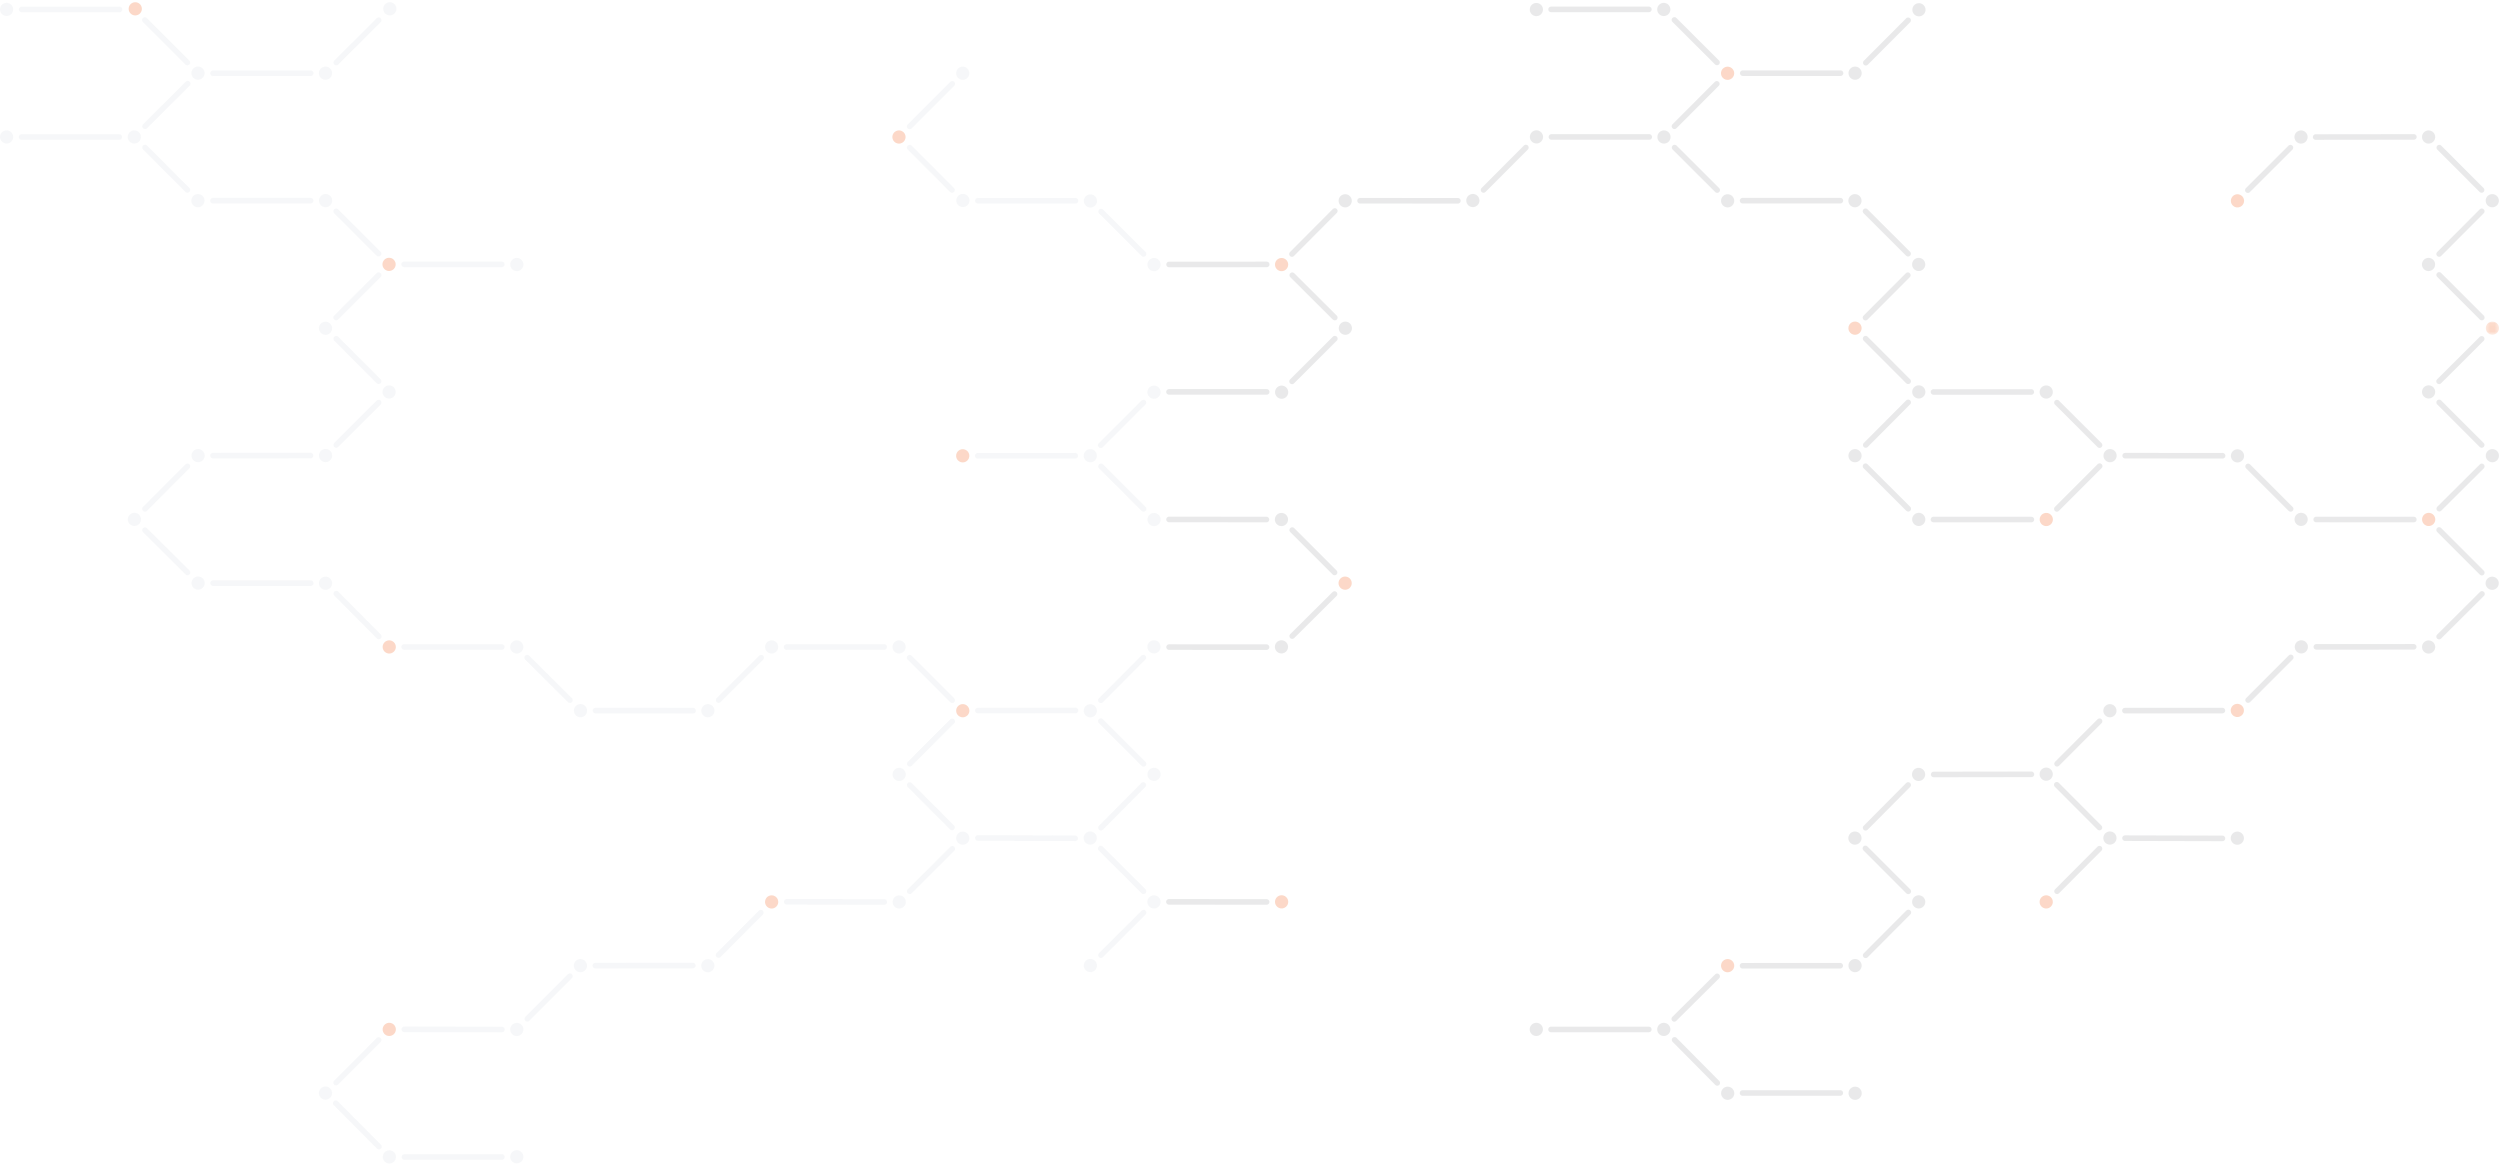 <svg xmlns="http://www.w3.org/2000/svg" xmlns:xlink="http://www.w3.org/1999/xlink" width="599" height="279" viewBox="0 0 599 279">
    <defs>
        <path id="a" d="M3.547.08v3.156H.392V.079h3.155z"/>
    </defs>
    <g fill="none" fill-rule="evenodd" opacity=".25">
        <path stroke="#DCE0E6" stroke-linecap="round" stroke-width="1.341" d="M263.824 50.688l10.164 10.156"/>
        <path stroke="#A7A9AC" stroke-linecap="round" stroke-width="1.341" d="M309.55 60.868l10.273-10.317"/>
        <path stroke="#DCE0E6" stroke-linecap="round" stroke-width="1.341" d="M5.181 32.838l23.396-.01M5.202 2.274l23.431-.008M34.711 4.801l10.178 10.18M34.753 30.26l10.222-10.212M34.752 35.346l10.149 10.167M51.03 48.083h23.397M51.04 17.559l23.413-.011M80.57 14.991L90.73 4.837M80.54 76.084l10.177-10.157M80.54 50.63L90.7 60.778M80.562 81.166l10.156 10.18M34.733 127.024l10.202 10.14M80.566 106.614l10.158-10.16M51.03 109.171l23.375-.021M51.052 139.72h23.397M34.733 121.933l10.18-10.205M96.83 155.015h23.406M80.572 142.23l10.19 10.26M142.678 170.253l23.385.02M126.317 157.575l10.238 10.18"/>
        <path stroke="#A7A9AC" stroke-linecap="round" stroke-width="1.341" d="M309.627 65.938l10.187 10.155"/>
        <path stroke="#DCE0E6" stroke-linecap="round" stroke-width="1.341" d="M172.185 167.734l10.198-10.16"/>
        <path stroke="#A7A9AC" stroke-linecap="round" stroke-width="1.341" d="M280.111 63.366l23.393-.009"/>
        <path stroke="#DCE0E6" stroke-linecap="round" stroke-width="1.341" d="M263.737 106.682l10.248-10.237M263.803 111.736l10.21 10.2M217.959 30.296l10.2-10.204M217.962 35.363L228.1 45.519M234.298 48.096l23.391.002"/>
        <path stroke="#A7A9AC" stroke-linecap="round" stroke-width="1.341" d="M309.612 127.004l10.153 10.157M309.612 152.41l10.147-10.08M280.112 155.044l23.346.009M280.105 124.461l23.34.02"/>
        <path stroke="#DCE0E6" stroke-linecap="round" stroke-width="1.341" d="M234.26 109.203l23.37-.012M217.95 157.575l10.198 10.2M263.763 167.796l10.182-10.237M263.79 198.325l10.151-10.24M263.79 228.853l10.207-10.184M217.992 182.993l10.156-10.159M188.464 155.035l23.385-.02M234.302 170.252l23.388-.026M263.763 172.786l10.235 10.236M263.737 203.314l10.26 10.237"/>
        <path stroke="#A7A9AC" stroke-linecap="round" stroke-width="1.341" d="M280.07 216.084l23.415.026"/>
        <path stroke="#DCE0E6" stroke-linecap="round" stroke-width="1.341" d="M80.449 264.326L90.79 274.73M96.872 246.63l23.384.041M142.637 231.371l23.364-.02M80.53 259.39l10.199-10.2M188.505 216.071l23.364.04M217.971 213.552l10.197-10.18M217.971 188.093l10.136 10.158M234.302 200.78l23.31.078M172.165 228.831l10.136-10.158M126.338 244.11l10.217-10.22M96.912 277.21h23.344M96.826 63.344h23.394"/>
        <path stroke="#A7A9AC" stroke-linecap="round" stroke-width="1.341" d="M280.091 93.897h23.405M309.578 91.38l10.248-10.238M325.872 48.097l23.44.014M371.728 32.815h23.429M355.46 45.516l10.14-10.167M446.977 50.614l10.2 10.18M554.833 32.836l23.53-.03M447.03 106.62l10.165-10.213M463.255 124.478l23.466.008M463.27 93.918h23.428M447.003 81.145l10.192 10.21M446.98 111.703l10.238 10.202M492.822 121.937l10.257-10.256M492.843 96.462l10.212 10.192M538.647 111.753l10.192 10.183M584.45 121.883l10.184-10.132M554.967 124.472l23.384.006M509.188 109.18l23.35.015M584.412 152.526l10.268-10.223M509.126 170.263l23.365-.009M554.994 154.986l23.334-.006M584.412 126.98l10.23 10.231M584.42 96.416l10.193 10.203M584.399 91.369l10.214-10.18M584.42 65.868l10.22 10.218M538.644 167.739l10.224-10.234M463.31 185.564l23.416-.035M492.869 183.001l10.186-10.197M446.95 203.281l10.275 10.284M492.804 188.034l10.222 10.254M447.006 198.337l10.189-10.258M492.862 213.55l10.18-10.212M417.512 231.398l23.407-.012M401.154 244.129l10.276-10.2M401.234 249.153l10.223 10.32M417.517 261.886l23.42-.008M371.628 246.657h23.428M447.013 228.895l10.23-10.267M584.42 60.858l10.208-10.231M584.45 35.37l10.138 10.148M538.583 45.565l10.204-10.185M509.155 200.821l23.342.059M417.525 48.076h23.429M371.64 2.253h23.429M417.566 17.532h23.428M401.203 30.256l10.141-10.167M447.05 15.03l10.141-10.167M446.975 76.107l10.14-10.168M401.237 35.361l10.2 10.182M401.192 4.776l10.2 10.181"/>
        <path fill="#DCE0E6" d="M33.761 32.816a1.578 1.578 0 1 1-3.156 0 1.578 1.578 0 0 1 3.156 0M3.163 32.818a1.578 1.578 0 1 1-3.156 0 1.578 1.578 0 0 1 3.156 0"/>
        <path fill="#F26522" d="M33.988 2.116a1.578 1.578 0 1 1-3.156 0 1.578 1.578 0 0 1 3.156 0"/>
        <path fill="#DCE0E6" d="M49.022 17.524a1.578 1.578 0 1 1-3.156 0 1.578 1.578 0 0 1 3.156 0M49.004 48.077a1.578 1.578 0 1 1-3.156 0 1.578 1.578 0 0 1 3.156 0M79.592 48.069a1.578 1.578 0 1 1-3.156 0 1.578 1.578 0 0 1 3.156 0"/>
        <path fill="#F26522" d="M94.799 63.344a1.578 1.578 0 1 1-3.157 0 1.578 1.578 0 0 1 3.157 0"/>
        <path fill="#DCE0E6" d="M125.405 63.38a1.578 1.578 0 1 1-3.156 0 1.578 1.578 0 0 1 3.156 0M79.568 17.536a1.578 1.578 0 1 1-3.156 0 1.578 1.578 0 0 1 3.156 0M94.984 2.116a1.578 1.578 0 1 1-3.156 0 1.578 1.578 0 0 1 3.156 0M79.58 109.151a1.578 1.578 0 1 1-3.156 0 1.578 1.578 0 0 1 3.156 0M49.044 109.168a1.578 1.578 0 1 1-3.156 0 1.578 1.578 0 0 1 3.156 0M94.805 93.916a1.578 1.578 0 1 1-3.156 0 1.578 1.578 0 0 1 3.156 0M33.785 124.448a1.578 1.578 0 1 1-3.156 0 1.578 1.578 0 0 1 3.156 0M49.044 139.711a1.578 1.578 0 1 1-3.156 0 1.578 1.578 0 0 1 3.156 0M79.58 139.745a1.578 1.578 0 1 1-3.156 0 1.578 1.578 0 0 1 3.156 0M125.392 155.008a1.578 1.578 0 1 1-3.156 0 1.578 1.578 0 0 1 3.156 0"/>
        <path fill="#F26522" d="M94.84 155.008a1.578 1.578 0 1 1-3.156 0 1.578 1.578 0 0 1 3.156 0"/>
        <path fill="#DCE0E6" d="M140.668 170.271a1.578 1.578 0 1 1-3.156 0 1.578 1.578 0 0 1 3.156 0"/>
        <path fill="#A7A9AC" d="M308.662 93.97a1.578 1.578 0 1 1-3.157 0 1.578 1.578 0 0 1 3.157 0M323.927 78.639a1.578 1.578 0 1 1-3.157 0 1.578 1.578 0 0 1 3.157 0"/>
        <path fill="#DCE0E6" d="M278.07 154.983a1.578 1.578 0 1 1-3.156 0 1.578 1.578 0 0 1 3.157 0M262.812 109.187a1.578 1.578 0 1 1-3.156 0 1.578 1.578 0 0 1 3.156 0M278.089 124.487a1.578 1.578 0 1 1-3.156 0 1.578 1.578 0 0 1 3.156 0M278.074 93.97a1.578 1.578 0 1 1-3.156 0 1.578 1.578 0 0 1 3.156 0"/>
        <path fill="#F26522" d="M308.647 63.394a1.578 1.578 0 1 1-3.156 0 1.578 1.578 0 0 1 3.156 0M216.972 32.828a1.578 1.578 0 1 1-3.156 0 1.578 1.578 0 0 1 3.156 0"/>
        <path fill="#DCE0E6" d="M232.251 17.545a1.578 1.578 0 1 1-3.156 0 1.578 1.578 0 0 1 3.156 0M232.289 48.035a1.578 1.578 0 1 1-3.156 0 1.578 1.578 0 0 1 3.156 0M262.847 48.148a1.578 1.578 0 1 1-3.156 0 1.578 1.578 0 0 1 3.156 0"/>
        <path fill="#A7A9AC" d="M308.616 154.988a1.578 1.578 0 1 1-3.156 0 1.578 1.578 0 0 1 3.156 0"/>
        <path fill="#F26522" d="M323.873 139.727a1.578 1.578 0 1 1-3.156 0 1.578 1.578 0 0 1 3.156 0"/>
        <path fill="#A7A9AC" d="M308.616 124.478a1.578 1.578 0 1 1-3.156 0 1.578 1.578 0 0 1 3.156 0"/>
        <path fill="#F26522" d="M232.247 109.212a1.578 1.578 0 1 1-3.156 0 1.578 1.578 0 0 1 3.156 0"/>
        <path fill="#DCE0E6" d="M186.463 155.008a1.578 1.578 0 1 1-3.156 0 1.578 1.578 0 0 1 3.156 0M217 155.008a1.578 1.578 0 1 1-3.157 0 1.578 1.578 0 0 1 3.156 0"/>
        <path fill="#F26522" d="M232.259 170.288a1.578 1.578 0 1 1-3.157 0 1.578 1.578 0 0 1 3.157 0"/>
        <path fill="#DCE0E6" d="M262.811 170.305a1.578 1.578 0 1 1-3.156 0 1.578 1.578 0 0 1 3.156 0M278.087 185.535a1.578 1.578 0 1 1-3.156 0 1.578 1.578 0 0 1 3.156 0M262.794 200.798a1.578 1.578 0 1 1-3.156 0 1.578 1.578 0 0 1 3.156 0M278.073 216.098a1.578 1.578 0 1 1-3.156 0 1.578 1.578 0 0 1 3.156 0M262.83 231.34a1.578 1.578 0 1 1-3.157.001 1.578 1.578 0 0 1 3.156 0M79.574 78.652a1.578 1.578 0 1 1-3.156 0 1.578 1.578 0 0 1 3.156 0M125.403 246.66a1.578 1.578 0 1 1-3.156 0 1.578 1.578 0 0 1 3.156 0"/>
        <path fill="#F26522" d="M94.842 246.644a1.578 1.578 0 1 1-3.156 0 1.578 1.578 0 0 1 3.156 0"/>
        <path fill="#DCE0E6" d="M79.569 261.905a1.578 1.578 0 1 1-3.157 0 1.578 1.578 0 0 1 3.157 0M140.645 231.368a1.578 1.578 0 1 1-3.156 0 1.578 1.578 0 0 1 3.156 0M171.175 231.383a1.578 1.578 0 1 1-3.156 0 1.578 1.578 0 0 1 3.156 0"/>
        <path fill="#F26522" d="M186.464 216.106a1.578 1.578 0 1 1-3.156 0 1.578 1.578 0 0 1 3.156 0"/>
        <path fill="#DCE0E6" d="M217.016 185.552a1.578 1.578 0 1 1-3.156 0 1.578 1.578 0 0 1 3.156 0M232.259 200.831a1.578 1.578 0 1 1-3.157 0 1.578 1.578 0 0 1 3.157 0M217.03 216.112a1.578 1.578 0 1 1-3.156 0 1.578 1.578 0 0 1 3.156 0M171.187 170.288a1.578 1.578 0 1 1-3.156 0 1.578 1.578 0 0 1 3.156 0M125.403 277.167a1.578 1.578 0 1 1-3.156 0 1.578 1.578 0 0 1 3.156 0M94.873 277.197a1.578 1.578 0 1 1-3.157 0 1.578 1.578 0 0 1 3.157 0"/>
        <path fill="#A7A9AC" d="M354.474 48.049a1.578 1.578 0 1 1-3.156 0 1.578 1.578 0 0 1 3.156 0M369.716 32.803a1.578 1.578 0 1 1-3.156 0 1.578 1.578 0 0 1 3.156 0"/>
        <path fill="#F26522" d="M415.51 17.557a1.578 1.578 0 1 1-3.157 0 1.578 1.578 0 0 1 3.156 0"/>
        <path fill="#A7A9AC" d="M400.268 32.826a1.578 1.578 0 1 1-3.156 0 1.578 1.578 0 0 1 3.156 0M323.89 48.11a1.578 1.578 0 1 1-3.157.001 1.578 1.578 0 0 1 3.156 0"/>
        <path fill="#F26522" d="M446.04 78.633a1.578 1.578 0 1 1-3.156 0 1.578 1.578 0 0 1 3.157 0"/>
        <path fill="#A7A9AC" d="M461.295 63.362a1.578 1.578 0 1 1-3.156 0 1.578 1.578 0 0 1 3.156 0M446.028 48.091a1.578 1.578 0 1 1-3.157 0 1.578 1.578 0 0 1 3.157 0"/>
        <path fill="#F26522" d="M491.868 124.471a1.578 1.578 0 1 1-3.157 0 1.578 1.578 0 0 1 3.157 0"/>
        <path fill="#A7A9AC" d="M415.519 48.117a1.578 1.578 0 1 1-3.156 0 1.578 1.578 0 0 1 3.156 0M491.855 93.93a1.578 1.578 0 1 1-3.157 0 1.578 1.578 0 0 1 3.157 0M461.32 93.904a1.578 1.578 0 1 1-3.156 0 1.578 1.578 0 0 1 3.156 0M461.31 124.453a1.578 1.578 0 1 1-3.156 0 1.578 1.578 0 0 1 3.157 0M446.04 109.187a1.578 1.578 0 1 1-3.156 0 1.578 1.578 0 0 1 3.157 0M507.148 109.174a1.578 1.578 0 1 1-3.156 0 1.578 1.578 0 0 1 3.156 0M598.746 109.182a1.578 1.578 0 1 1-3.156 0 1.578 1.578 0 0 1 3.156 0M552.924 124.443a1.578 1.578 0 1 1-3.156 0 1.578 1.578 0 0 1 3.156 0M537.683 109.189a1.578 1.578 0 1 1-3.155 0 1.578 1.578 0 0 1 3.155 0M598.705 139.754a1.578 1.578 0 1 1-3.157 0 1.578 1.578 0 0 1 3.157 0"/>
        <path fill="#F26522" d="M583.489 124.46a1.578 1.578 0 1 1-3.156 0 1.578 1.578 0 0 1 3.156 0"/>
        <path fill="#A7A9AC" d="M552.977 154.99a1.578 1.578 0 1 1-3.157 0 1.578 1.578 0 0 1 3.157 0M583.473 155.022a1.578 1.578 0 1 1-3.156 0 1.578 1.578 0 0 1 3.156 0M583.472 93.905a1.578 1.578 0 1 1-3.156 0 1.578 1.578 0 0 1 3.156 0"/>
        <g transform="translate(595.216 76.97)">
            <mask id="b" fill="#fff">
                <use xlink:href="#a"/>
            </mask>
            <path fill="#F26522" d="M3.547 1.657a1.578 1.578 0 1 1-3.156 0 1.578 1.578 0 0 1 3.156 0" mask="url(#b)"/>
        </g>
        <path fill="#F26522" d="M537.641 170.222a1.578 1.578 0 1 1-3.156 0 1.578 1.578 0 0 1 3.156 0"/>
        <path fill="#A7A9AC" d="M461.273 185.552a1.578 1.578 0 1 1-3.156 0 1.578 1.578 0 0 1 3.156 0M446.021 200.807a1.578 1.578 0 1 1-3.156 0 1.578 1.578 0 0 1 3.156 0M507.114 170.292a1.578 1.578 0 1 1-3.156 0 1.578 1.578 0 0 1 3.156 0M491.85 185.493a1.578 1.578 0 1 1-3.157 0 1.578 1.578 0 0 1 3.156 0M507.114 200.796a1.578 1.578 0 1 1-3.156 0 1.578 1.578 0 0 1 3.156 0M446.05 231.36a1.578 1.578 0 1 1-3.156 0 1.578 1.578 0 0 1 3.156 0M400.224 246.644a1.578 1.578 0 1 1-3.156 0 1.578 1.578 0 0 1 3.156 0M415.533 261.947a1.578 1.578 0 1 1-3.156 0 1.578 1.578 0 0 1 3.156 0"/>
        <path fill="#F26522" d="M415.519 231.375a1.578 1.578 0 1 1-3.156 0 1.578 1.578 0 0 1 3.156 0"/>
        <path fill="#A7A9AC" d="M446.068 261.947a1.578 1.578 0 1 1-3.157 0 1.578 1.578 0 0 1 3.157 0M369.678 246.644a1.578 1.578 0 1 1-3.156 0 1.578 1.578 0 0 1 3.156 0M461.301 216.09a1.578 1.578 0 1 1-3.156 0 1.578 1.578 0 0 1 3.156 0M583.455 63.366a1.578 1.578 0 1 1-3.156 0 1.578 1.578 0 0 1 3.156 0M598.729 48.089a1.578 1.578 0 1 1-3.156 0 1.578 1.578 0 0 1 3.156 0M583.472 32.829a1.578 1.578 0 1 1-3.156 0 1.578 1.578 0 0 1 3.156 0M552.907 32.829a1.578 1.578 0 1 1-3.156 0 1.578 1.578 0 0 1 3.156 0"/>
        <path fill="#F26522" d="M537.676 48.124a1.578 1.578 0 1 1-3.156 0 1.578 1.578 0 0 1 3.156 0"/>
        <path fill="#A7A9AC" d="M537.644 200.83a1.578 1.578 0 1 1-3.156 0 1.578 1.578 0 0 1 3.156 0M400.223 2.267a1.578 1.578 0 1 1-3.156 0 1.578 1.578 0 0 1 3.156 0M446.061 17.535a1.578 1.578 0 1 1-3.156 0 1.578 1.578 0 0 1 3.156 0"/>
        <path fill="#F26522" d="M308.653 216.084a1.578 1.578 0 1 1-3.157 0 1.578 1.578 0 0 1 3.157 0"/>
        <path fill="#DCE0E6" d="M278.089 63.394a1.578 1.578 0 1 1-3.156 0 1.578 1.578 0 0 1 3.156 0"/>
        <path fill="#F26522" d="M491.85 216.098a1.578 1.578 0 1 1-3.157 0 1.578 1.578 0 0 1 3.156 0"/>
        <path fill="#A7A9AC" d="M461.357 2.339a1.578 1.578 0 1 1-3.156 0 1.578 1.578 0 0 1 3.156 0"/>
        <path fill="#DCE0E6" d="M3.155 2.256a1.578 1.578 0 1 1-3.156 0 1.578 1.578 0 0 1 3.156 0"/>
        <path fill="#A7A9AC" d="M369.693 2.288a1.578 1.578 0 1 1-3.156 0 1.578 1.578 0 0 1 3.156 0"/>
    </g>
</svg>
